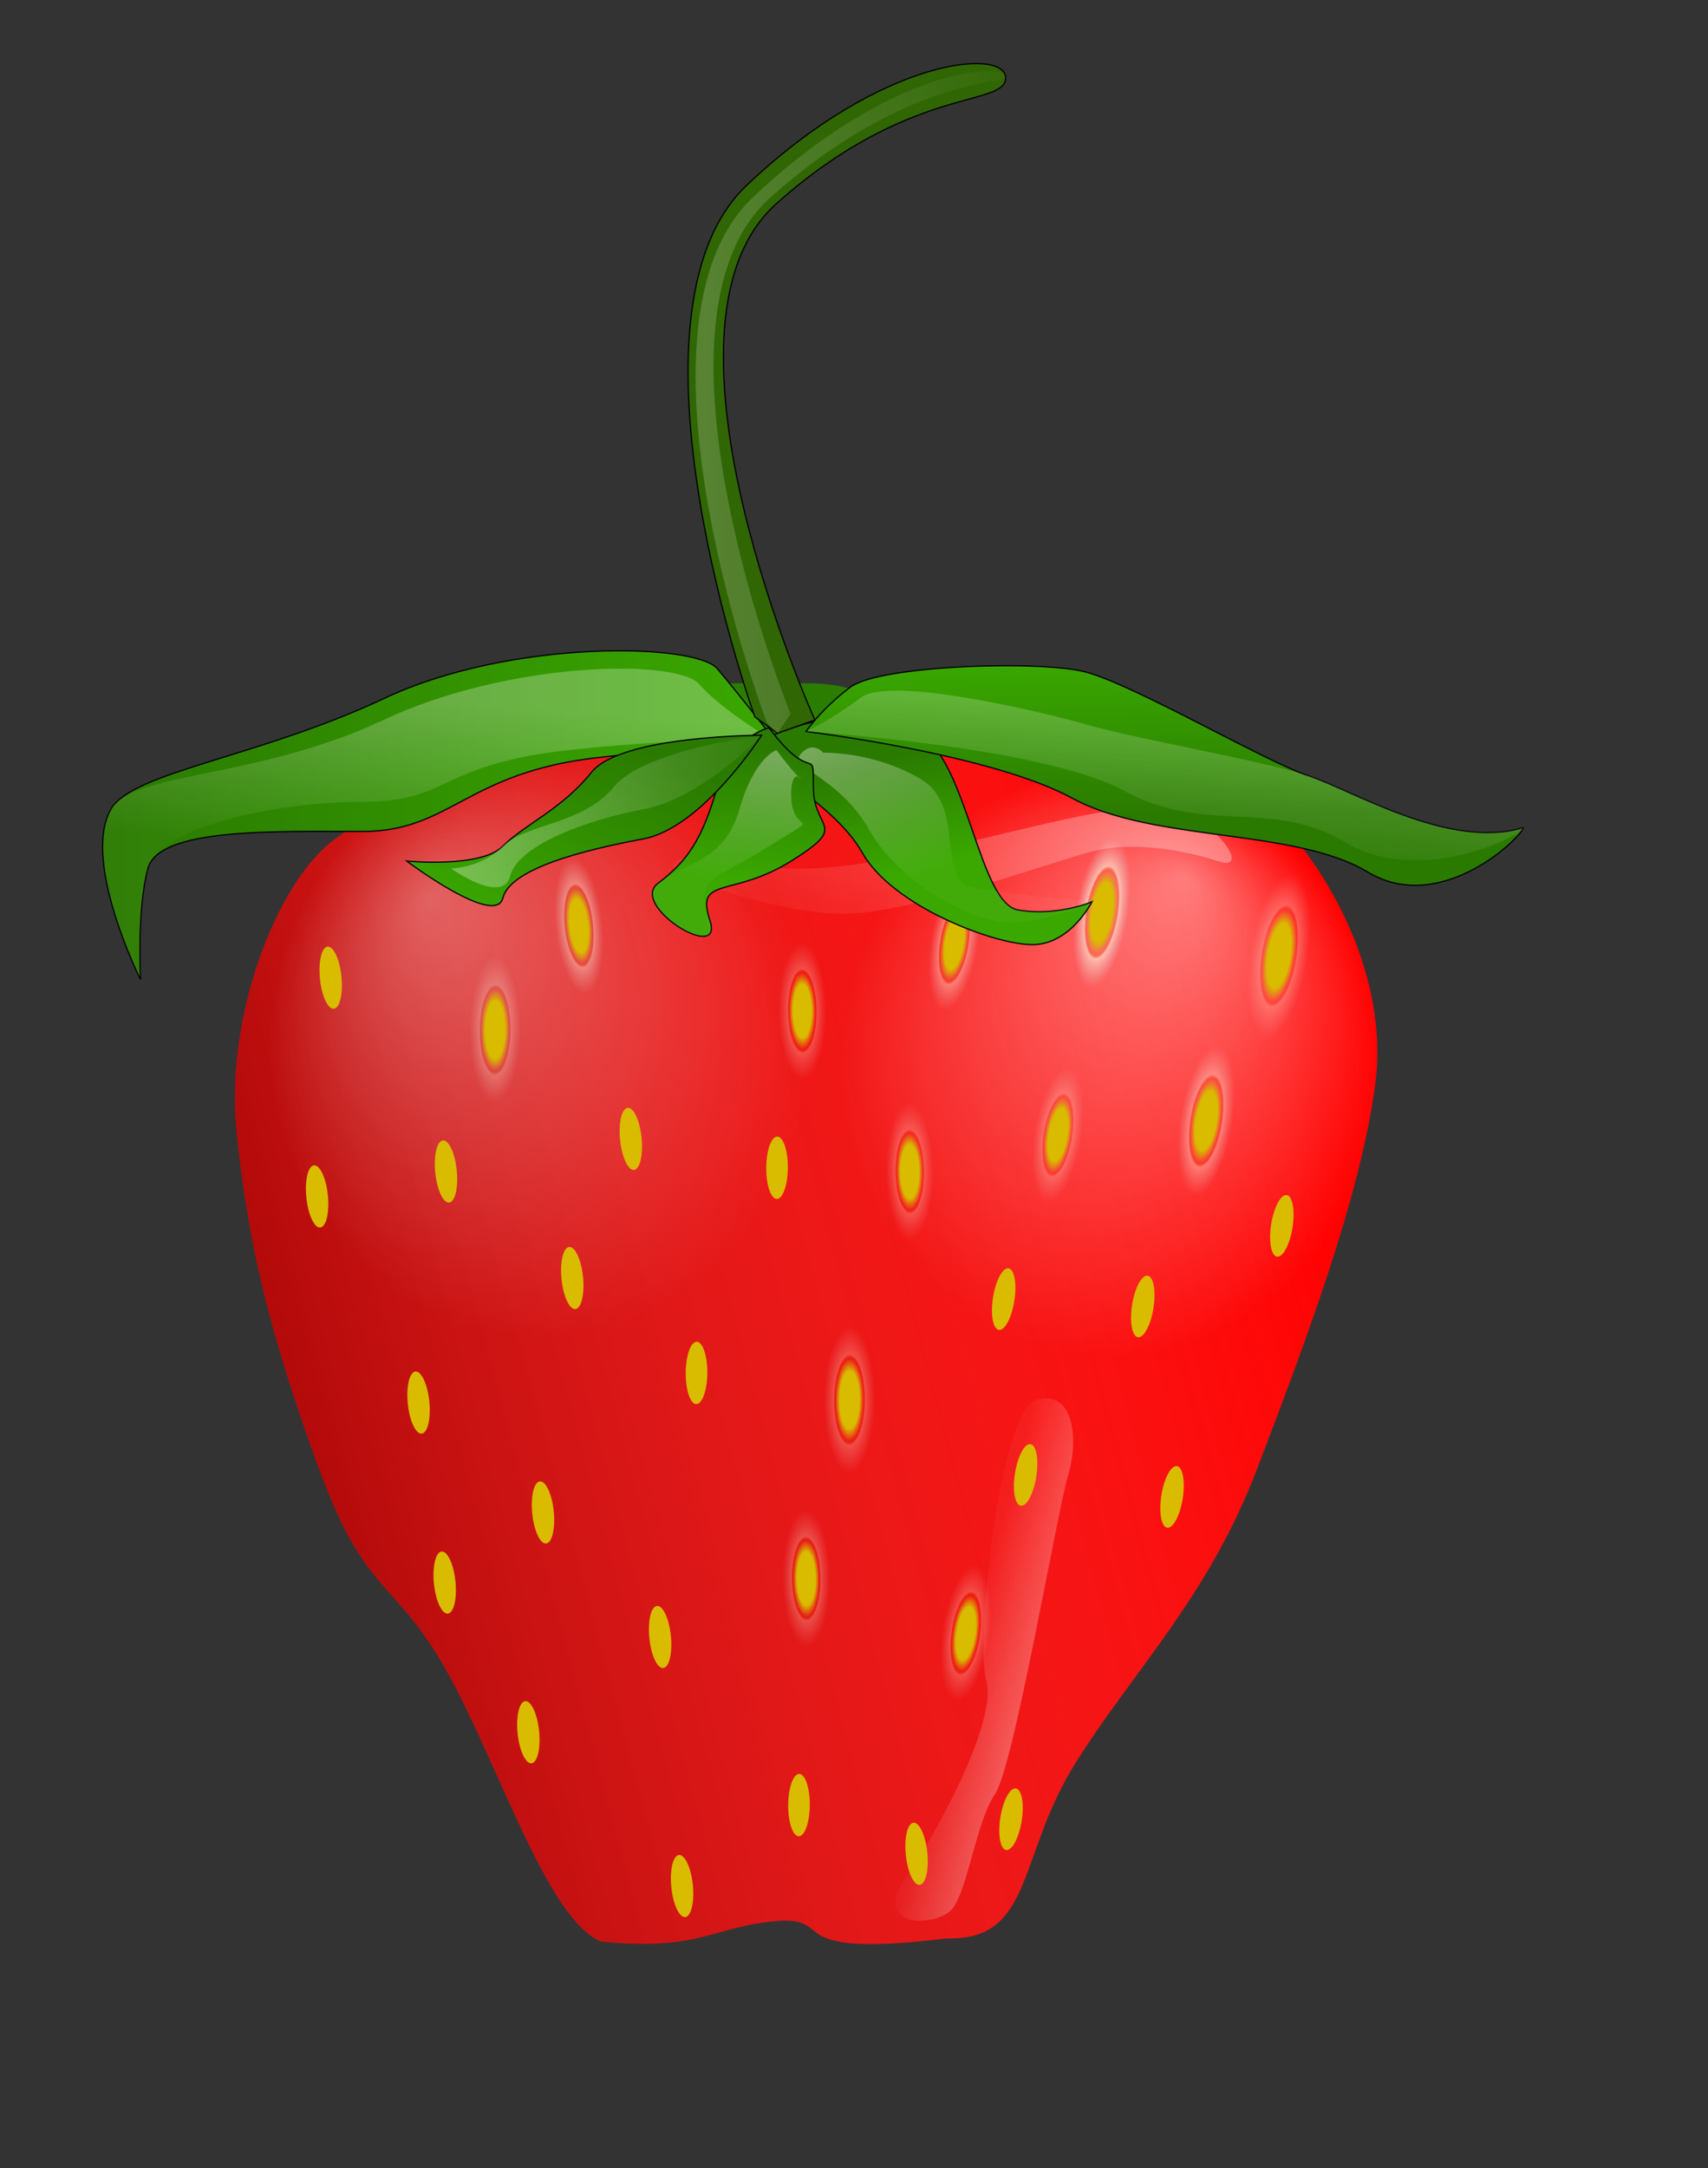 <?xml version="1.0" encoding="UTF-8" standalone="no"?>
<!-- Created with Inkscape (http://www.inkscape.org/) --><svg height="444pt" id="svg2937" inkscape:version="0.41" sodipodi:docbase="/home/jpd/Graphics/projects/svg/submissions" sodipodi:docname="strawberry.svg" sodipodi:version="0.32" width="350pt" xmlns="http://www.w3.org/2000/svg" xmlns:cc="http://web.resource.org/cc/" xmlns:dc="http://purl.org/dc/elements/1.1/" xmlns:inkscape="http://www.inkscape.org/namespaces/inkscape" xmlns:rdf="http://www.w3.org/1999/02/22-rdf-syntax-ns#" xmlns:sodipodi="http://inkscape.sourceforge.net/DTD/sodipodi-0.dtd" xmlns:svg="http://www.w3.org/2000/svg" xmlns:xlink="http://www.w3.org/1999/xlink">
  <rect width="100%" height="100%" fill="#333333" stroke="none"/>
  <defs id="defs3">
    <linearGradient id="linearGradient2922">
      <stop id="stop2924" offset="0" style="stop-color:#2a7a00;stop-opacity:1;"/>
      <stop id="stop2926" offset="1" style="stop-color:#3aa800;stop-opacity:1;"/>
    </linearGradient>
    <linearGradient id="linearGradient2900">
      <stop id="stop2902" offset="0" style="stop-color:#2a7a00;stop-opacity:1;"/>
      <stop id="stop2904" offset="1" style="stop-color:#3aa800;stop-opacity:1;"/>
    </linearGradient>
    <linearGradient id="linearGradient2792">
      <stop id="stop2794" offset="0" style="stop-color:#d9bb00;stop-opacity:1;"/>
      <stop id="stop2796" offset="0.391" style="stop-color:#d9bb00;stop-opacity:1;"/>
      <stop id="stop2798" offset="0.562" style="stop-color:#d9bb00;stop-opacity:0;"/>
      <stop id="stop2800" offset="0.617" style="stop-color:#fffce5;stop-opacity:0.235;"/>
      <stop id="stop2802" offset="1" style="stop-color:#d9d9d9;stop-opacity:0;"/>
    </linearGradient>
    <linearGradient id="linearGradient2772">
      <stop id="stop2774" offset="0" style="stop-color:#d9bb00;stop-opacity:1;"/>
      <stop id="stop2776" offset="0.391" style="stop-color:#d9bb00;stop-opacity:1;"/>
      <stop id="stop2778" offset="0.562" style="stop-color:#d9bb00;stop-opacity:0;"/>
      <stop id="stop2780" offset="0.617" style="stop-color:#fffce5;stop-opacity:0.357;"/>
      <stop id="stop2782" offset="1" style="stop-color:#d9d9d9;stop-opacity:0;"/>
    </linearGradient>
    <linearGradient id="linearGradient2588">
      <stop id="stop2590" offset="0" style="stop-color:#ffffff;stop-opacity:0.367;"/>
      <stop id="stop2592" offset="1" style="stop-color:#ffffff;stop-opacity:0.041;"/>
    </linearGradient>
    <linearGradient id="linearGradient2241">
      <stop id="stop2243" offset="0" style="stop-color:#d9bb00;stop-opacity:1;"/>
      <stop id="stop2247" offset="0.391" style="stop-color:#d9bb00;stop-opacity:1;"/>
      <stop id="stop2249" offset="0.562" style="stop-color:#d9bb00;stop-opacity:0;"/>
      <stop id="stop2251" offset="0.617" style="stop-color:#fffce5;stop-opacity:0.582;"/>
      <stop id="stop2245" offset="1" style="stop-color:#d9d9d9;stop-opacity:0;"/>
    </linearGradient>
    <linearGradient id="linearGradient17768">
      <stop id="stop17770" offset="0" style="stop-color:#000000;stop-opacity:0.378;"/>
      <stop id="stop17772" offset="1" style="stop-color:#ffffff;stop-opacity:0;"/>
    </linearGradient>
    <linearGradient id="linearGradient17790">
      <stop id="stop17792" offset="0" style="stop-color:#ffffff;stop-opacity:0.327;"/>
      <stop id="stop17794" offset="1" style="stop-color:#ffffff;stop-opacity:0;"/>
    </linearGradient>
    <linearGradient id="linearGradient17776">
      <stop id="stop17778" offset="0" style="stop-color:#ffffff;stop-opacity:0.478;"/>
      <stop id="stop17780" offset="1" style="stop-color:#ffffff;stop-opacity:0;"/>
    </linearGradient>
    <radialGradient cx="779.724" cy="665.448" fx="800.643" fy="616.689" gradientTransform="matrix(0.963,0,0,1.039,-439.212,-548.482)" gradientUnits="userSpaceOnUse" id="radialGradient2496" inkscape:collect="always" r="77.01" xlink:href="#linearGradient17776"/>
    <radialGradient cx="617.601" cy="660.572" fx="586.222" fy="621.565" gradientTransform="matrix(0.963,0,0,1.039,-439.212,-548.482)" gradientUnits="userSpaceOnUse" id="radialGradient2499" inkscape:collect="always" r="77.01" xlink:href="#linearGradient17790"/>
    <linearGradient gradientTransform="matrix(0.963,0,0,1.039,-137.381,-254.558)" gradientUnits="userSpaceOnUse" id="linearGradient2820" inkscape:collect="always" x1="215.158" x2="542.019" xlink:href="#linearGradient17768" y1="545.839" y2="451.978"/>
    <linearGradient gradientTransform="matrix(1.431,0,0,0.699,-137.381,-314.558)" gradientUnits="userSpaceOnUse" id="linearGradient2898" inkscape:collect="always" x1="121.133" x2="249.991" xlink:href="#linearGradient2900" y1="471.795" y2="471.795"/>
    <linearGradient gradientTransform="matrix(1.441,0,0,0.694,-137.381,-314.558)" gradientUnits="userSpaceOnUse" id="linearGradient2912" inkscape:collect="always" x1="237.091" x2="189.239" xlink:href="#linearGradient2900" y1="462.084" y2="514.64"/>
    <linearGradient gradientTransform="matrix(0.91,0,0,1.099,-137.381,-314.558)" gradientUnits="userSpaceOnUse" id="linearGradient2920" inkscape:collect="always" x1="368.06" x2="365.269" xlink:href="#linearGradient2922" y1="281.76" y2="314.659"/>
    <linearGradient gradientTransform="matrix(1.805,0,0,0.554,-137.381,-314.558)" gradientUnits="userSpaceOnUse" id="linearGradient2942" inkscape:collect="always" x1="275.995" x2="272.748" xlink:href="#linearGradient2922" y1="594.472" y2="518.469"/>
    <linearGradient gradientTransform="matrix(0.4,-0.153,0.833,2.184,-387.548,-42.758)" gradientUnits="userSpaceOnUse" id="linearGradient3074" inkscape:collect="always" x1="883.483" x2="938.917" xlink:href="#linearGradient2588" y1="219.848" y2="228.535"/>
    <linearGradient gradientTransform="matrix(2.283,0,0,0.438,-5.714,2.857)" gradientUnits="userSpaceOnUse" id="linearGradient3139" inkscape:collect="always" x1="221.561" x2="152.966" xlink:href="#linearGradient2588" y1="763.696" y2="787.086"/>
    <radialGradient cx="626.715" cy="413.834" fx="626.715" fy="413.834" gradientTransform="scale(0.589,1.698)" gradientUnits="userSpaceOnUse" id="radialGradient3141" inkscape:collect="always" r="22.079" xlink:href="#linearGradient2241"/>
    <radialGradient cx="626.715" cy="413.834" fx="626.715" fy="413.834" gradientTransform="scale(0.589,1.698)" gradientUnits="userSpaceOnUse" id="radialGradient3143" inkscape:collect="always" r="22.079" xlink:href="#linearGradient2772"/>
    <radialGradient cx="626.715" cy="413.834" fx="626.715" fy="413.834" gradientTransform="scale(0.589,1.698)" gradientUnits="userSpaceOnUse" id="radialGradient3145" inkscape:collect="always" r="22.079" xlink:href="#linearGradient2792"/>
    <radialGradient cx="626.715" cy="413.834" fx="626.715" fy="413.834" gradientTransform="scale(0.589,1.698)" gradientUnits="userSpaceOnUse" id="radialGradient3147" inkscape:collect="always" r="22.079" xlink:href="#linearGradient2772"/>
    <radialGradient cx="626.715" cy="413.834" fx="626.715" fy="413.834" gradientTransform="scale(0.589,1.698)" gradientUnits="userSpaceOnUse" id="radialGradient3149" inkscape:collect="always" r="22.079" xlink:href="#linearGradient2772"/>
    <radialGradient cx="626.715" cy="413.834" fx="626.715" fy="413.834" gradientTransform="scale(0.589,1.698)" gradientUnits="userSpaceOnUse" id="radialGradient3151" inkscape:collect="always" r="22.079" xlink:href="#linearGradient2792"/>
    <radialGradient cx="626.715" cy="413.834" fx="626.715" fy="413.834" gradientTransform="scale(0.589,1.698)" gradientUnits="userSpaceOnUse" id="radialGradient3153" inkscape:collect="always" r="22.079" xlink:href="#linearGradient2792"/>
    <radialGradient cx="626.715" cy="413.834" fx="626.715" fy="413.834" gradientTransform="scale(0.589,1.698)" gradientUnits="userSpaceOnUse" id="radialGradient3155" inkscape:collect="always" r="22.079" xlink:href="#linearGradient2792"/>
    <radialGradient cx="626.715" cy="413.834" fx="626.715" fy="413.834" gradientTransform="scale(0.589,1.698)" gradientUnits="userSpaceOnUse" id="radialGradient3157" inkscape:collect="always" r="22.079" xlink:href="#linearGradient2792"/>
    <radialGradient cx="626.715" cy="413.834" fx="626.715" fy="413.834" gradientTransform="scale(0.589,1.698)" gradientUnits="userSpaceOnUse" id="radialGradient3159" inkscape:collect="always" r="22.079" xlink:href="#linearGradient2792"/>
    <radialGradient cx="626.715" cy="413.834" fx="626.715" fy="413.834" gradientTransform="scale(0.589,1.698)" gradientUnits="userSpaceOnUse" id="radialGradient3161" inkscape:collect="always" r="22.079" xlink:href="#linearGradient2792"/>
    <radialGradient cx="626.715" cy="413.834" fx="626.715" fy="413.834" gradientTransform="scale(0.589,1.698)" gradientUnits="userSpaceOnUse" id="radialGradient3163" inkscape:collect="always" r="22.079" xlink:href="#linearGradient2792"/>
    <linearGradient gradientTransform="scale(1.219,0.82)" gradientUnits="userSpaceOnUse" id="linearGradient3165" inkscape:collect="always" x1="322.894" x2="335.134" xlink:href="#linearGradient2922" y1="381.408" y2="416.715"/>
    <linearGradient gradientTransform="matrix(1.805,0,0,0.554,-137.381,-314.558)" gradientUnits="userSpaceOnUse" id="linearGradient3169" inkscape:collect="always" x1="251.645" x2="223.29" xlink:href="#linearGradient2588" y1="521.09" y2="600.664"/>
    <linearGradient gradientTransform="matrix(1.431,0,0,0.699,-137.381,-314.558)" gradientUnits="userSpaceOnUse" id="linearGradient3181" inkscape:collect="always" x1="175.482" x2="165.882" xlink:href="#linearGradient2588" y1="425.234" y2="485.028"/>
    <linearGradient gradientTransform="matrix(0.91,0,0,1.099,-137.381,-314.558)" gradientUnits="userSpaceOnUse" id="linearGradient3185" inkscape:collect="always" x1="368.06" x2="365.269" xlink:href="#linearGradient2588" y1="281.76" y2="314.659"/>
    <linearGradient gradientTransform="matrix(1.444,0,0,0.693,-137.381,-314.558)" gradientUnits="userSpaceOnUse" id="linearGradient3195" inkscape:collect="always" x1="177.704" x2="244.868" xlink:href="#linearGradient2588" y1="478.115" y2="478.115"/>
    <linearGradient gradientTransform="matrix(1.219,0,0,0.82,-137.381,-314.558)" gradientUnits="userSpaceOnUse" id="linearGradient3199" inkscape:collect="always" x1="310.706" x2="335.134" xlink:href="#linearGradient2588" y1="373.04" y2="416.715"/>
    <linearGradient gradientTransform="matrix(1.219,0,0,0.82,-137.381,-314.558)" gradientUnits="userSpaceOnUse" id="linearGradient3202" inkscape:collect="always" x1="322.894" x2="335.134" xlink:href="#linearGradient2922" y1="381.408" y2="416.715"/>
    <linearGradient gradientTransform="matrix(2.283,0,0,0.438,-143.095,-251.701)" gradientUnits="userSpaceOnUse" id="linearGradient3238" inkscape:collect="always" x1="221.561" x2="152.966" xlink:href="#linearGradient2588" y1="763.696" y2="787.086"/>
    <linearGradient gradientTransform="matrix(1.219,0,0,0.82,-137.381,-314.558)" gradientUnits="userSpaceOnUse" id="linearGradient3289" inkscape:collect="always" x1="322.894" x2="335.134" xlink:href="#linearGradient2922" y1="381.408" y2="416.715"/>
    <linearGradient gradientTransform="matrix(1.219,0,0,0.82,-137.381,-314.558)" gradientUnits="userSpaceOnUse" id="linearGradient3291" inkscape:collect="always" x1="310.706" x2="335.134" xlink:href="#linearGradient2588" y1="373.04" y2="416.715"/>
    <linearGradient gradientTransform="matrix(1.805,0,0,0.554,-137.381,-314.558)" gradientUnits="userSpaceOnUse" id="linearGradient3293" inkscape:collect="always" x1="275.995" x2="272.748" xlink:href="#linearGradient2922" y1="594.472" y2="518.469"/>
    <linearGradient gradientTransform="matrix(1.431,0,0,0.699,-137.381,-314.558)" gradientUnits="userSpaceOnUse" id="linearGradient3295" inkscape:collect="always" x1="121.133" x2="249.991" xlink:href="#linearGradient2900" y1="471.795" y2="471.795"/>
    <linearGradient gradientTransform="matrix(1.431,0,0,0.699,-137.381,-314.558)" gradientUnits="userSpaceOnUse" id="linearGradient3297" inkscape:collect="always" x1="175.482" x2="165.882" xlink:href="#linearGradient2588" y1="425.234" y2="485.028"/>
    <linearGradient gradientTransform="matrix(0.91,0,0,1.099,-137.381,-314.558)" gradientUnits="userSpaceOnUse" id="linearGradient3299" inkscape:collect="always" x1="368.06" x2="365.269" xlink:href="#linearGradient2922" y1="281.76" y2="314.659"/>
    <linearGradient gradientTransform="matrix(1.441,0,0,0.694,-137.381,-314.558)" gradientUnits="userSpaceOnUse" id="linearGradient3301" inkscape:collect="always" x1="237.091" x2="189.239" xlink:href="#linearGradient2900" y1="462.084" y2="514.64"/>
    <linearGradient gradientTransform="matrix(1.805,0,0,0.554,-137.381,-314.558)" gradientUnits="userSpaceOnUse" id="linearGradient3303" inkscape:collect="always" x1="251.645" x2="223.29" xlink:href="#linearGradient2588" y1="521.09" y2="600.664"/>
    <linearGradient gradientTransform="matrix(0.91,0,0,1.099,-137.381,-314.558)" gradientUnits="userSpaceOnUse" id="linearGradient3305" inkscape:collect="always" x1="368.06" x2="365.269" xlink:href="#linearGradient2588" y1="281.76" y2="314.659"/>
    <linearGradient gradientTransform="matrix(1.444,0,0,0.693,-137.381,-314.558)" gradientUnits="userSpaceOnUse" id="linearGradient3307" inkscape:collect="always" x1="177.704" x2="244.868" xlink:href="#linearGradient2588" y1="478.115" y2="478.115"/>
    <linearGradient gradientTransform="matrix(2.283,0,0,0.438,-143.095,-251.701)" gradientUnits="userSpaceOnUse" id="linearGradient3309" inkscape:collect="always" x1="221.561" x2="152.966" xlink:href="#linearGradient2588" y1="763.696" y2="787.086"/>
    <radialGradient cx="626.715" cy="413.834" fx="626.715" fy="413.834" gradientTransform="scale(0.589,1.698)" gradientUnits="userSpaceOnUse" id="radialGradient3311" inkscape:collect="always" r="22.079" xlink:href="#linearGradient2241"/>
    <radialGradient cx="626.715" cy="413.834" fx="626.715" fy="413.834" gradientTransform="scale(0.589,1.698)" gradientUnits="userSpaceOnUse" id="radialGradient3313" inkscape:collect="always" r="22.079" xlink:href="#linearGradient2772"/>
    <radialGradient cx="626.715" cy="413.834" fx="626.715" fy="413.834" gradientTransform="scale(0.589,1.698)" gradientUnits="userSpaceOnUse" id="radialGradient3315" inkscape:collect="always" r="22.079" xlink:href="#linearGradient2792"/>
    <radialGradient cx="626.715" cy="413.834" fx="626.715" fy="413.834" gradientTransform="scale(0.589,1.698)" gradientUnits="userSpaceOnUse" id="radialGradient3317" inkscape:collect="always" r="22.079" xlink:href="#linearGradient2772"/>
    <radialGradient cx="626.715" cy="413.834" fx="626.715" fy="413.834" gradientTransform="scale(0.589,1.698)" gradientUnits="userSpaceOnUse" id="radialGradient3319" inkscape:collect="always" r="22.079" xlink:href="#linearGradient2772"/>
    <radialGradient cx="626.715" cy="413.834" fx="626.715" fy="413.834" gradientTransform="scale(0.589,1.698)" gradientUnits="userSpaceOnUse" id="radialGradient3321" inkscape:collect="always" r="22.079" xlink:href="#linearGradient2792"/>
    <radialGradient cx="626.715" cy="413.834" fx="626.715" fy="413.834" gradientTransform="scale(0.589,1.698)" gradientUnits="userSpaceOnUse" id="radialGradient3323" inkscape:collect="always" r="22.079" xlink:href="#linearGradient2792"/>
    <radialGradient cx="626.715" cy="413.834" fx="626.715" fy="413.834" gradientTransform="scale(0.589,1.698)" gradientUnits="userSpaceOnUse" id="radialGradient3325" inkscape:collect="always" r="22.079" xlink:href="#linearGradient2792"/>
    <radialGradient cx="626.715" cy="413.834" fx="626.715" fy="413.834" gradientTransform="scale(0.589,1.698)" gradientUnits="userSpaceOnUse" id="radialGradient3327" inkscape:collect="always" r="22.079" xlink:href="#linearGradient2792"/>
    <radialGradient cx="626.715" cy="413.834" fx="626.715" fy="413.834" gradientTransform="scale(0.589,1.698)" gradientUnits="userSpaceOnUse" id="radialGradient3329" inkscape:collect="always" r="22.079" xlink:href="#linearGradient2792"/>
    <radialGradient cx="626.715" cy="413.834" fx="626.715" fy="413.834" gradientTransform="scale(0.589,1.698)" gradientUnits="userSpaceOnUse" id="radialGradient3331" inkscape:collect="always" r="22.079" xlink:href="#linearGradient2792"/>
    <radialGradient cx="626.715" cy="413.834" fx="626.715" fy="413.834" gradientTransform="scale(0.589,1.698)" gradientUnits="userSpaceOnUse" id="radialGradient3333" inkscape:collect="always" r="22.079" xlink:href="#linearGradient2792"/>
    <linearGradient gradientTransform="matrix(2.283,0,0,0.438,-143.095,-251.701)" gradientUnits="userSpaceOnUse" id="linearGradient3369" inkscape:collect="always" x1="221.561" x2="152.966" xlink:href="#linearGradient2588" y1="763.696" y2="787.086"/>
    <radialGradient cx="626.715" cy="413.834" fx="626.715" fy="413.834" gradientTransform="scale(0.589,1.698)" gradientUnits="userSpaceOnUse" id="radialGradient3371" inkscape:collect="always" r="22.079" xlink:href="#linearGradient2792"/>
    <radialGradient cx="626.715" cy="413.834" fx="626.715" fy="413.834" gradientTransform="scale(0.589,1.698)" gradientUnits="userSpaceOnUse" id="radialGradient3373" inkscape:collect="always" r="22.079" xlink:href="#linearGradient2792"/>
    <radialGradient cx="626.715" cy="413.834" fx="626.715" fy="413.834" gradientTransform="scale(0.589,1.698)" gradientUnits="userSpaceOnUse" id="radialGradient3375" inkscape:collect="always" r="22.079" xlink:href="#linearGradient2792"/>
    <radialGradient cx="626.715" cy="413.834" fx="626.715" fy="413.834" gradientTransform="scale(0.589,1.698)" gradientUnits="userSpaceOnUse" id="radialGradient3377" inkscape:collect="always" r="22.079" xlink:href="#linearGradient2792"/>
    <radialGradient cx="626.715" cy="413.834" fx="626.715" fy="413.834" gradientTransform="scale(0.589,1.698)" gradientUnits="userSpaceOnUse" id="radialGradient3379" inkscape:collect="always" r="22.079" xlink:href="#linearGradient2792"/>
    <radialGradient cx="626.715" cy="413.834" fx="626.715" fy="413.834" gradientTransform="scale(0.589,1.698)" gradientUnits="userSpaceOnUse" id="radialGradient3381" inkscape:collect="always" r="22.079" xlink:href="#linearGradient2792"/>
    <radialGradient cx="626.715" cy="413.834" fx="626.715" fy="413.834" gradientTransform="scale(0.589,1.698)" gradientUnits="userSpaceOnUse" id="radialGradient3383" inkscape:collect="always" r="22.079" xlink:href="#linearGradient2792"/>
    <radialGradient cx="626.715" cy="413.834" fx="626.715" fy="413.834" gradientTransform="scale(0.589,1.698)" gradientUnits="userSpaceOnUse" id="radialGradient3385" inkscape:collect="always" r="22.079" xlink:href="#linearGradient2772"/>
    <radialGradient cx="626.715" cy="413.834" fx="626.715" fy="413.834" gradientTransform="scale(0.589,1.698)" gradientUnits="userSpaceOnUse" id="radialGradient3387" inkscape:collect="always" r="22.079" xlink:href="#linearGradient2772"/>
    <radialGradient cx="626.715" cy="413.834" fx="626.715" fy="413.834" gradientTransform="scale(0.589,1.698)" gradientUnits="userSpaceOnUse" id="radialGradient3389" inkscape:collect="always" r="22.079" xlink:href="#linearGradient2792"/>
    <radialGradient cx="626.715" cy="413.834" fx="626.715" fy="413.834" gradientTransform="scale(0.589,1.698)" gradientUnits="userSpaceOnUse" id="radialGradient3391" inkscape:collect="always" r="22.079" xlink:href="#linearGradient2772"/>
    <radialGradient cx="626.715" cy="413.834" fx="626.715" fy="413.834" gradientTransform="scale(0.589,1.698)" gradientUnits="userSpaceOnUse" id="radialGradient3393" inkscape:collect="always" r="22.079" xlink:href="#linearGradient2241"/>
    <radialGradient cx="626.715" cy="413.834" fx="626.715" fy="413.834" gradientTransform="scale(0.589,1.698)" gradientUnits="userSpaceOnUse" id="radialGradient3430" inkscape:collect="always" r="22.079" xlink:href="#linearGradient2241"/>
    <radialGradient cx="626.715" cy="413.834" fx="626.715" fy="413.834" gradientTransform="scale(0.589,1.698)" gradientUnits="userSpaceOnUse" id="radialGradient3432" inkscape:collect="always" r="22.079" xlink:href="#linearGradient2772"/>
    <radialGradient cx="626.715" cy="413.834" fx="626.715" fy="413.834" gradientTransform="scale(0.589,1.698)" gradientUnits="userSpaceOnUse" id="radialGradient3434" inkscape:collect="always" r="22.079" xlink:href="#linearGradient2792"/>
    <radialGradient cx="626.715" cy="413.834" fx="626.715" fy="413.834" gradientTransform="scale(0.589,1.698)" gradientUnits="userSpaceOnUse" id="radialGradient3436" inkscape:collect="always" r="22.079" xlink:href="#linearGradient2772"/>
    <radialGradient cx="626.715" cy="413.834" fx="626.715" fy="413.834" gradientTransform="scale(0.589,1.698)" gradientUnits="userSpaceOnUse" id="radialGradient3438" inkscape:collect="always" r="22.079" xlink:href="#linearGradient2772"/>
    <radialGradient cx="626.715" cy="413.834" fx="626.715" fy="413.834" gradientTransform="scale(0.589,1.698)" gradientUnits="userSpaceOnUse" id="radialGradient3440" inkscape:collect="always" r="22.079" xlink:href="#linearGradient2792"/>
    <radialGradient cx="626.715" cy="413.834" fx="626.715" fy="413.834" gradientTransform="scale(0.589,1.698)" gradientUnits="userSpaceOnUse" id="radialGradient3442" inkscape:collect="always" r="22.079" xlink:href="#linearGradient2792"/>
    <radialGradient cx="626.715" cy="413.834" fx="626.715" fy="413.834" gradientTransform="scale(0.589,1.698)" gradientUnits="userSpaceOnUse" id="radialGradient3444" inkscape:collect="always" r="22.079" xlink:href="#linearGradient2792"/>
    <radialGradient cx="626.715" cy="413.834" fx="626.715" fy="413.834" gradientTransform="scale(0.589,1.698)" gradientUnits="userSpaceOnUse" id="radialGradient3446" inkscape:collect="always" r="22.079" xlink:href="#linearGradient2792"/>
    <radialGradient cx="626.715" cy="413.834" fx="626.715" fy="413.834" gradientTransform="scale(0.589,1.698)" gradientUnits="userSpaceOnUse" id="radialGradient3448" inkscape:collect="always" r="22.079" xlink:href="#linearGradient2792"/>
    <radialGradient cx="626.715" cy="413.834" fx="626.715" fy="413.834" gradientTransform="scale(0.589,1.698)" gradientUnits="userSpaceOnUse" id="radialGradient3450" inkscape:collect="always" r="22.079" xlink:href="#linearGradient2792"/>
    <radialGradient cx="626.715" cy="413.834" fx="626.715" fy="413.834" gradientTransform="scale(0.589,1.698)" gradientUnits="userSpaceOnUse" id="radialGradient3452" inkscape:collect="always" r="22.079" xlink:href="#linearGradient2792"/>
    <radialGradient cx="626.715" cy="413.834" fx="626.715" fy="413.834" gradientTransform="scale(0.589,1.698)" gradientUnits="userSpaceOnUse" id="radialGradient2515" inkscape:collect="always" r="22.079" xlink:href="#linearGradient2241"/>
    <radialGradient cx="626.715" cy="413.834" fx="626.715" fy="413.834" gradientTransform="scale(0.589,1.698)" gradientUnits="userSpaceOnUse" id="radialGradient2517" inkscape:collect="always" r="22.079" xlink:href="#linearGradient2772"/>
    <radialGradient cx="626.715" cy="413.834" fx="626.715" fy="413.834" gradientTransform="scale(0.589,1.698)" gradientUnits="userSpaceOnUse" id="radialGradient2519" inkscape:collect="always" r="22.079" xlink:href="#linearGradient2792"/>
    <radialGradient cx="626.715" cy="413.834" fx="626.715" fy="413.834" gradientTransform="scale(0.589,1.698)" gradientUnits="userSpaceOnUse" id="radialGradient2521" inkscape:collect="always" r="22.079" xlink:href="#linearGradient2772"/>
    <radialGradient cx="626.715" cy="413.834" fx="626.715" fy="413.834" gradientTransform="scale(0.589,1.698)" gradientUnits="userSpaceOnUse" id="radialGradient2523" inkscape:collect="always" r="22.079" xlink:href="#linearGradient2772"/>
    <radialGradient cx="626.715" cy="413.834" fx="626.715" fy="413.834" gradientTransform="scale(0.589,1.698)" gradientUnits="userSpaceOnUse" id="radialGradient2525" inkscape:collect="always" r="22.079" xlink:href="#linearGradient2792"/>
    <radialGradient cx="626.715" cy="413.834" fx="626.715" fy="413.834" gradientTransform="scale(0.589,1.698)" gradientUnits="userSpaceOnUse" id="radialGradient2527" inkscape:collect="always" r="22.079" xlink:href="#linearGradient2792"/>
    <radialGradient cx="626.715" cy="413.834" fx="626.715" fy="413.834" gradientTransform="scale(0.589,1.698)" gradientUnits="userSpaceOnUse" id="radialGradient2529" inkscape:collect="always" r="22.079" xlink:href="#linearGradient2792"/>
    <radialGradient cx="626.715" cy="413.834" fx="626.715" fy="413.834" gradientTransform="scale(0.589,1.698)" gradientUnits="userSpaceOnUse" id="radialGradient2531" inkscape:collect="always" r="22.079" xlink:href="#linearGradient2792"/>
    <radialGradient cx="626.715" cy="413.834" fx="626.715" fy="413.834" gradientTransform="scale(0.589,1.698)" gradientUnits="userSpaceOnUse" id="radialGradient2533" inkscape:collect="always" r="22.079" xlink:href="#linearGradient2792"/>
    <radialGradient cx="626.715" cy="413.834" fx="626.715" fy="413.834" gradientTransform="scale(0.589,1.698)" gradientUnits="userSpaceOnUse" id="radialGradient2535" inkscape:collect="always" r="22.079" xlink:href="#linearGradient2792"/>
    <radialGradient cx="626.715" cy="413.834" fx="626.715" fy="413.834" gradientTransform="scale(0.589,1.698)" gradientUnits="userSpaceOnUse" id="radialGradient2537" inkscape:collect="always" r="22.079" xlink:href="#linearGradient2792"/>
    <linearGradient gradientTransform="matrix(1.219,0,0,0.82,-137.381,-314.558)" gradientUnits="userSpaceOnUse" id="linearGradient2539" inkscape:collect="always" x1="322.894" x2="335.134" xlink:href="#linearGradient2922" y1="381.408" y2="416.715"/>
    <linearGradient gradientTransform="matrix(1.219,0,0,0.82,-137.381,-314.558)" gradientUnits="userSpaceOnUse" id="linearGradient2541" inkscape:collect="always" x1="310.706" x2="335.134" xlink:href="#linearGradient2588" y1="373.04" y2="416.715"/>
    <linearGradient gradientTransform="matrix(1.805,0,0,0.554,-137.381,-314.558)" gradientUnits="userSpaceOnUse" id="linearGradient2543" inkscape:collect="always" x1="275.995" x2="272.748" xlink:href="#linearGradient2922" y1="594.472" y2="518.469"/>
    <linearGradient gradientTransform="matrix(1.431,0,0,0.699,-137.381,-314.558)" gradientUnits="userSpaceOnUse" id="linearGradient2545" inkscape:collect="always" x1="121.133" x2="249.991" xlink:href="#linearGradient2900" y1="471.795" y2="471.795"/>
    <linearGradient gradientTransform="matrix(1.431,0,0,0.699,-137.381,-314.558)" gradientUnits="userSpaceOnUse" id="linearGradient2547" inkscape:collect="always" x1="175.482" x2="165.882" xlink:href="#linearGradient2588" y1="425.234" y2="485.028"/>
    <linearGradient gradientTransform="matrix(0.91,0,0,1.099,-137.381,-314.558)" gradientUnits="userSpaceOnUse" id="linearGradient2549" inkscape:collect="always" x1="368.06" x2="365.269" xlink:href="#linearGradient2922" y1="281.76" y2="314.659"/>
    <linearGradient gradientTransform="matrix(1.441,0,0,0.694,-137.381,-314.558)" gradientUnits="userSpaceOnUse" id="linearGradient2551" inkscape:collect="always" x1="237.091" x2="189.239" xlink:href="#linearGradient2900" y1="462.084" y2="514.64"/>
    <linearGradient gradientTransform="matrix(1.805,0,0,0.554,-137.381,-314.558)" gradientUnits="userSpaceOnUse" id="linearGradient2553" inkscape:collect="always" x1="251.645" x2="223.29" xlink:href="#linearGradient2588" y1="521.09" y2="600.664"/>
    <linearGradient gradientTransform="matrix(0.91,0,0,1.099,-137.381,-314.558)" gradientUnits="userSpaceOnUse" id="linearGradient2555" inkscape:collect="always" x1="368.06" x2="365.269" xlink:href="#linearGradient2588" y1="281.76" y2="314.659"/>
    <linearGradient gradientTransform="matrix(1.444,0,0,0.693,-137.381,-314.558)" gradientUnits="userSpaceOnUse" id="linearGradient2557" inkscape:collect="always" x1="177.704" x2="244.868" xlink:href="#linearGradient2588" y1="478.115" y2="478.115"/>
    <linearGradient gradientTransform="matrix(2.283,0,0,0.438,-151.176,-104.28)" gradientUnits="userSpaceOnUse" id="linearGradient2607" inkscape:collect="always" x1="221.561" x2="152.966" xlink:href="#linearGradient2588" y1="763.696" y2="787.086"/>
    <linearGradient gradientTransform="matrix(0.4,-0.153,0.833,2.184,-395.629,104.663)" gradientUnits="userSpaceOnUse" id="linearGradient2610" inkscape:collect="always" x1="883.483" x2="938.917" xlink:href="#linearGradient2588" y1="219.848" y2="228.535"/>
    <radialGradient cx="779.724" cy="665.448" fx="800.643" fy="616.689" gradientTransform="matrix(0.963,0,0,1.039,-447.293,-401.06)" gradientUnits="userSpaceOnUse" id="radialGradient2613" inkscape:collect="always" r="77.01" xlink:href="#linearGradient17776"/>
    <radialGradient cx="617.601" cy="660.572" fx="586.222" fy="621.565" gradientTransform="matrix(0.963,0,0,1.039,-447.293,-401.06)" gradientUnits="userSpaceOnUse" id="radialGradient2616" inkscape:collect="always" r="77.01" xlink:href="#linearGradient17790"/>
    <linearGradient gradientTransform="matrix(0.963,0,0,1.039,-145.462,-107.137)" gradientUnits="userSpaceOnUse" id="linearGradient2619" inkscape:collect="always" x1="215.158" x2="542.019" xlink:href="#linearGradient17768" y1="545.839" y2="451.978"/>
    <linearGradient gradientTransform="scale(0.69,1.45)" gradientUnits="userSpaceOnUse" id="linearGradient3402" inkscape:collect="always" x1="272.429" x2="398.711" xlink:href="#linearGradient2588" y1="75.006" y2="75.006"/>
    <linearGradient gradientTransform="matrix(2.283,0,0,0.438,-151.176,-104.28)" gradientUnits="userSpaceOnUse" id="linearGradient1537" inkscape:collect="always" x1="221.561" x2="152.966" xlink:href="#linearGradient2588" y1="763.696" y2="787.086"/>
    <linearGradient gradientTransform="matrix(-0.411,-0.121,-0.659,2.242,796.388,69.102)" gradientUnits="userSpaceOnUse" id="linearGradient1540" inkscape:collect="always" x1="883.483" x2="938.917" xlink:href="#linearGradient2588" y1="219.848" y2="228.535"/>
    <radialGradient cx="779.724" cy="665.448" fx="800.643" fy="616.689" gradientTransform="matrix(0.963,0,0,1.039,-447.293,-401.06)" gradientUnits="userSpaceOnUse" id="radialGradient1543" inkscape:collect="always" r="77.01" xlink:href="#linearGradient17776"/>
    <radialGradient cx="617.601" cy="660.572" fx="586.222" fy="621.565" gradientTransform="matrix(0.963,0,0,1.039,-447.293,-401.06)" gradientUnits="userSpaceOnUse" id="radialGradient1546" inkscape:collect="always" r="77.01" xlink:href="#linearGradient17790"/>
    <linearGradient gradientTransform="matrix(0.963,0,0,1.039,-145.462,-107.137)" gradientUnits="userSpaceOnUse" id="linearGradient1549" inkscape:collect="always" x1="215.158" x2="542.019" xlink:href="#linearGradient17768" y1="545.839" y2="451.978"/>
  </defs>
  <sodipodi:namedview bordercolor="#666666" borderopacity="1.0" id="base" inkscape:current-layer="layer1" inkscape:cx="218.75001" inkscape:cy="277.50000" inkscape:document-units="px" inkscape:pageopacity="0.0" inkscape:pageshadow="2" inkscape:window-height="652" inkscape:window-width="786" inkscape:window-x="0" inkscape:window-y="56" inkscape:zoom="0.85045045" pagecolor="#ffffff"/>
  <g id="layer1" inkscape:groupmode="layer" inkscape:label="Layer 1">
    <g id="g1552">
      <path d="M 219.497,199.277 C 269.699,197.778 304.913,178.242 350.232,224.934 C 361.899,236.955 379.932,265.88 375.69,296.595 C 371.447,327.31 356.929,365.815 343.494,400.993 C 330.059,436.172 309.707,456.024 293.797,481.436 C 277.887,506.848 282.419,529.818 258.752,529.232 C 212.083,534.889 229.053,523.09 212.083,524.505 C 195.112,525.919 190.87,532.889 164,530.061 C 149.282,523.354 136.554,482.383 122.235,456.618 C 107.916,430.853 100.006,436.293 86.925,400.407 C 73.843,364.522 67.59,339.31 64.585,308.242 C 61.58,277.173 75.823,240.248 91.733,228.934 C 155.372,183.679 172.121,200.691 219.497,199.277 z " id="path22619" sodipodi:nodetypes="czssscccssszz" style="fill:#ff0000;fill-opacity:1;fill-rule:evenodd;stroke:none;stroke-width:0.25pt;stroke-linecap:butt;stroke-linejoin:miter;stroke-opacity:1"/>
      <path d="M 219.497,199.277 C 269.699,197.778 304.913,178.242 350.232,224.934 C 361.899,236.955 379.932,265.88 375.69,296.595 C 371.447,327.31 356.929,365.815 343.494,400.993 C 330.059,436.172 309.707,456.024 293.797,481.436 C 277.887,506.848 282.419,529.818 258.752,529.232 C 212.083,534.889 229.053,523.09 212.083,524.505 C 195.112,525.919 190.87,532.889 164,530.061 C 149.282,523.354 136.554,482.383 122.235,456.618 C 107.916,430.853 100.006,436.293 86.925,400.407 C 73.843,364.522 67.59,339.31 64.585,308.242 C 61.58,277.173 75.823,240.248 91.733,228.934 C 155.372,183.679 172.121,200.691 219.497,199.277 z " id="path2931" sodipodi:nodetypes="czssscccssszz" style="fill:url(#linearGradient1549);fill-opacity:1;fill-rule:evenodd;stroke:none;stroke-width:0.25pt;stroke-linecap:butt;stroke-linejoin:miter;stroke-opacity:1"/>
      <path d="M 219.497,199.277 C 269.699,197.778 304.913,178.242 350.232,224.934 C 361.899,236.955 379.932,265.88 375.69,296.595 C 371.447,327.31 356.929,365.815 343.494,400.993 C 330.059,436.172 309.707,456.024 293.797,481.436 C 277.887,506.848 282.419,529.818 258.752,529.232 C 212.083,534.889 229.053,523.09 212.083,524.505 C 195.112,525.919 190.87,532.889 164,530.061 C 149.282,523.354 136.554,482.383 122.235,456.618 C 107.916,430.853 100.006,436.293 86.925,400.407 C 73.843,364.522 67.59,339.31 64.585,308.242 C 61.58,277.173 75.823,240.248 91.733,228.934 C 155.372,183.679 172.121,200.691 219.497,199.277 z " id="path2159" sodipodi:nodetypes="czssscccssszz" style="fill:url(#radialGradient1546);fill-opacity:1;fill-rule:evenodd;stroke:none;stroke-width:0.25pt;stroke-linecap:butt;stroke-linejoin:miter;stroke-opacity:1"/>
      <path d="M 219.497,199.277 C 269.699,197.778 304.913,178.242 350.232,224.934 C 361.899,236.955 379.932,265.88 375.69,296.595 C 371.447,327.31 356.929,365.815 343.494,400.993 C 330.059,436.172 309.707,456.024 293.797,481.436 C 277.887,506.848 282.419,529.818 258.752,529.232 C 212.083,534.889 229.053,523.09 212.083,524.505 C 195.112,525.919 190.87,532.889 164,530.061 C 149.282,523.354 136.554,482.383 122.235,456.618 C 107.916,430.853 100.006,436.293 86.925,400.407 C 73.843,364.522 67.59,339.31 64.585,308.242 C 61.58,277.173 75.823,240.248 91.733,228.934 C 155.372,183.679 172.121,200.691 219.497,199.277 z " id="path2927" sodipodi:nodetypes="czssscccssszz" style="fill:url(#radialGradient1543);fill-opacity:1;fill-rule:evenodd;stroke:none;stroke-width:0.25pt;stroke-linecap:butt;stroke-linejoin:miter;stroke-opacity:1"/>
      <path d="M 291.848,402.746 C 288.625,413.711 276.987,482.484 271.829,489.902 C 266.672,497.32 264.302,516.747 259.949,521.424 C 255.597,526.101 237.539,526.75 247.854,511.914 C 258.17,497.077 272.514,468.535 269.448,458.7 C 266.383,448.865 273.14,385.336 282.975,382.27 C 292.81,379.205 295.07,391.781 291.848,402.746 z " id="path2594" sodipodi:nodetypes="ccccccc" style="fill:url(#linearGradient1540);fill-opacity:1;fill-rule:evenodd;stroke:none;stroke-width:0.25pt;stroke-linecap:butt;stroke-linejoin:miter;stroke-opacity:1"/>
      <path d="M 193.109,232.368 C 193.109,232.368 205.967,240.939 238.824,235.225 C 271.681,229.511 304.538,218.082 318.824,220.939 C 333.11,223.797 341.681,238.082 333.11,235.225 C 324.538,232.368 310.252,229.511 298.824,232.368 C 287.395,235.225 248.824,249.511 230.252,249.511 C 211.681,249.511 178.824,238.082 184.538,235.225 C 190.252,232.368 193.109,232.368 193.109,232.368 z " id="path2578" sodipodi:nodetypes="cccccccc" style="fill:url(#linearGradient1537);fill-opacity:1;fill-rule:evenodd;stroke:none;stroke-width:0.25pt;stroke-linecap:butt;stroke-linejoin:miter;stroke-opacity:1"/>
      <g id="g3395" transform="translate(-8.081,147.421)">
        <path d="M 382 702.862 A 13 37.5 0 1 1  356,702.862 A 13 37.5 0 1 1  382 702.862 z" id="path2295" sodipodi:cx="369.00000" sodipodi:cy="702.86218" sodipodi:rx="13.000000" sodipodi:ry="37.500000" sodipodi:type="arc" style="fill:url(#radialGradient2515);fill-opacity:1;fill-rule:evenodd;stroke:none;stroke-width:1;stroke-linecap:butt;stroke-linejoin:miter;stroke-miterlimit:4;stroke-opacity:1" transform="matrix(0.547,8.688357e-2,-8.688357e-2,0.547,168.322,-314.729)"/>
        <path d="M 382 702.862 A 13 37.5 0 1 1  356,702.862 A 13 37.5 0 1 1  382 702.862 z" id="path2255" sodipodi:cx="369.00000" sodipodi:cy="702.86218" sodipodi:rx="13.000000" sodipodi:ry="37.500000" sodipodi:type="arc" style="fill:#d9bb00;fill-opacity:1;fill-rule:evenodd;stroke:none;stroke-width:1;stroke-linecap:butt;stroke-linejoin:miter;stroke-miterlimit:4;stroke-opacity:1" transform="matrix(0.226,-2.285242e-2,2.285242e-2,0.226,-1.016,-30.896)"/>
        <path d="M 382 702.862 A 13 37.5 0 1 1  356,702.862 A 13 37.5 0 1 1  382 702.862 z" id="path2259" sodipodi:cx="369.00000" sodipodi:cy="702.86218" sodipodi:rx="13.000000" sodipodi:ry="37.500000" sodipodi:type="arc" style="fill:#d9bb00;fill-opacity:1;fill-rule:evenodd;stroke:none;stroke-width:1;stroke-linecap:butt;stroke-linejoin:miter;stroke-miterlimit:4;stroke-opacity:1" transform="matrix(0.226,-2.285242e-2,2.285242e-2,0.226,-4.73,28.818)"/>
        <path d="M 382 702.862 A 13 37.5 0 1 1  356,702.862 A 13 37.5 0 1 1  382 702.862 z" id="path2261" sodipodi:cx="369.00000" sodipodi:cy="702.86218" sodipodi:rx="13.000000" sodipodi:ry="37.500000" sodipodi:type="arc" style="fill:#d9bb00;fill-opacity:1;fill-rule:evenodd;stroke:none;stroke-width:1;stroke-linecap:butt;stroke-linejoin:miter;stroke-miterlimit:4;stroke-opacity:1" transform="matrix(0.226,-2.285242e-2,2.285242e-2,0.226,22.984,85.104)"/>
        <path d="M 382 702.862 A 13 37.5 0 1 1  356,702.862 A 13 37.5 0 1 1  382 702.862 z" id="path2263" sodipodi:cx="369.00000" sodipodi:cy="702.86218" sodipodi:rx="13.000000" sodipodi:ry="37.500000" sodipodi:type="arc" style="fill:#d9bb00;fill-opacity:1;fill-rule:evenodd;stroke:none;stroke-width:1;stroke-linecap:butt;stroke-linejoin:miter;stroke-miterlimit:4;stroke-opacity:1" transform="matrix(0.226,-2.285242e-2,2.285242e-2,0.226,64.984,51.104)"/>
        <path d="M 382 702.862 A 13 37.5 0 1 1  356,702.862 A 13 37.5 0 1 1  382 702.862 z" id="path2265" sodipodi:cx="369.00000" sodipodi:cy="702.86218" sodipodi:rx="13.000000" sodipodi:ry="37.500000" sodipodi:type="arc" style="fill:#d9bb00;fill-opacity:1;fill-rule:evenodd;stroke:none;stroke-width:1;stroke-linecap:butt;stroke-linejoin:miter;stroke-miterlimit:4;stroke-opacity:1" transform="matrix(0.226,-2.285242e-2,2.285242e-2,0.226,30.127,134.247)"/>
        <path d="M 382 702.862 A 13 37.5 0 1 1  356,702.862 A 13 37.5 0 1 1  382 702.862 z" id="path2267" sodipodi:cx="369.00000" sodipodi:cy="702.86218" sodipodi:rx="13.000000" sodipodi:ry="37.500000" sodipodi:type="arc" style="fill:#d9bb00;fill-opacity:1;fill-rule:evenodd;stroke:none;stroke-width:1;stroke-linecap:butt;stroke-linejoin:miter;stroke-miterlimit:4;stroke-opacity:1" transform="matrix(0.226,-2.285242e-2,2.285242e-2,0.226,52.984,175.104)"/>
        <path d="M 382 702.862 A 13 37.5 0 1 1  356,702.862 A 13 37.5 0 1 1  382 702.862 z" id="path2269" sodipodi:cx="369.00000" sodipodi:cy="702.86218" sodipodi:rx="13.000000" sodipodi:ry="37.500000" sodipodi:type="arc" style="fill:#d9bb00;fill-opacity:1;fill-rule:evenodd;stroke:none;stroke-width:1;stroke-linecap:butt;stroke-linejoin:miter;stroke-miterlimit:4;stroke-opacity:1" transform="matrix(0.226,-2.285242e-2,2.285242e-2,0.226,94.984,217.104)"/>
        <path d="M 382 702.862 A 13 37.5 0 1 1  356,702.862 A 13 37.5 0 1 1  382 702.862 z" id="path2271" sodipodi:cx="369.00000" sodipodi:cy="702.86218" sodipodi:rx="13.000000" sodipodi:ry="37.500000" sodipodi:type="arc" style="fill:#d9bb00;fill-opacity:1;fill-rule:evenodd;stroke:none;stroke-width:1;stroke-linecap:butt;stroke-linejoin:miter;stroke-miterlimit:4;stroke-opacity:1" transform="matrix(0.226,-2.285242e-2,2.285242e-2,0.226,88.984,149.104)"/>
        <path d="M 382 702.862 A 13 37.5 0 1 1  356,702.862 A 13 37.5 0 1 1  382 702.862 z" id="path2273" sodipodi:cx="369.00000" sodipodi:cy="702.86218" sodipodi:rx="13.000000" sodipodi:ry="37.500000" sodipodi:type="arc" style="fill:#d9bb00;fill-opacity:1;fill-rule:evenodd;stroke:none;stroke-width:1;stroke-linecap:butt;stroke-linejoin:miter;stroke-miterlimit:4;stroke-opacity:1" transform="matrix(0.226,-2.285242e-2,2.285242e-2,0.226,56.984,115.104)"/>
        <path d="M 382 702.862 A 13 37.5 0 1 1  356,702.862 A 13 37.5 0 1 1  382 702.862 z" id="path2275" sodipodi:cx="369.00000" sodipodi:cy="702.86218" sodipodi:rx="13.000000" sodipodi:ry="37.500000" sodipodi:type="arc" style="fill:#d9bb00;fill-opacity:1;fill-rule:evenodd;stroke:none;stroke-width:1;stroke-linecap:butt;stroke-linejoin:miter;stroke-miterlimit:4;stroke-opacity:1" transform="matrix(0.226,-2.285242e-2,2.285242e-2,0.226,80.984,13.104)"/>
        <path d="M 382 702.862 A 13 37.5 0 1 1  356,702.862 A 13 37.5 0 1 1  382 702.862 z" id="path2277" sodipodi:cx="369.00000" sodipodi:cy="702.86218" sodipodi:rx="13.000000" sodipodi:ry="37.500000" sodipodi:type="arc" style="fill:url(#radialGradient2517);fill-opacity:1;fill-rule:evenodd;stroke:none;stroke-width:1;stroke-linecap:butt;stroke-linejoin:miter;stroke-miterlimit:4;stroke-opacity:1" transform="matrix(0.495,-5.013250e-2,5.013250e-2,0.495,-51.709,-224.024)"/>
        <path d="M 382 702.862 A 13 37.5 0 1 1  356,702.862 A 13 37.5 0 1 1  382 702.862 z" id="path2281" sodipodi:cx="369.00000" sodipodi:cy="702.86218" sodipodi:rx="13.000000" sodipodi:ry="37.500000" sodipodi:type="arc" style="fill:#d9bb00;fill-opacity:1;fill-rule:evenodd;stroke:none;stroke-width:1;stroke-linecap:butt;stroke-linejoin:miter;stroke-miterlimit:4;stroke-opacity:1" transform="matrix(0.227,1.639701e-3,-1.639701e-3,0.227,137.775,11.259)"/>
        <path d="M 382 702.862 A 13 37.5 0 1 1  356,702.862 A 13 37.5 0 1 1  382 702.862 z" id="path2283" sodipodi:cx="369.00000" sodipodi:cy="702.86218" sodipodi:rx="13.000000" sodipodi:ry="37.500000" sodipodi:type="arc" style="fill:#d9bb00;fill-opacity:1;fill-rule:evenodd;stroke:none;stroke-width:1;stroke-linecap:butt;stroke-linejoin:miter;stroke-miterlimit:4;stroke-opacity:1" transform="matrix(0.227,1.639701e-3,-1.639701e-3,0.227,115.775,67.259)"/>
        <path d="M 382 702.862 A 13 37.5 0 1 1  356,702.862 A 13 37.5 0 1 1  382 702.862 z" id="path2287" sodipodi:cx="369.00000" sodipodi:cy="702.86218" sodipodi:rx="13.000000" sodipodi:ry="37.500000" sodipodi:type="arc" style="fill:#d9bb00;fill-opacity:1;fill-rule:evenodd;stroke:none;stroke-width:1;stroke-linecap:butt;stroke-linejoin:miter;stroke-miterlimit:4;stroke-opacity:1" transform="matrix(0.227,1.639701e-3,-1.639701e-3,0.227,143.775,185.259)"/>
        <path d="M 382 702.862 A 13 37.5 0 1 1  356,702.862 A 13 37.5 0 1 1  382 702.862 z" id="path2289" sodipodi:cx="369.00000" sodipodi:cy="702.86218" sodipodi:rx="13.000000" sodipodi:ry="37.500000" sodipodi:type="arc" style="fill:url(#radialGradient2519);fill-opacity:1;fill-rule:evenodd;stroke:none;stroke-width:1;stroke-linecap:butt;stroke-linejoin:miter;stroke-miterlimit:4;stroke-opacity:1" transform="matrix(0.537,3.887695e-3,-3.887695e-3,0.537,44.689,-143.983)"/>
        <path d="M 382 702.862 A 13 37.5 0 1 1  356,702.862 A 13 37.5 0 1 1  382 702.862 z" id="path2301" sodipodi:cx="369.00000" sodipodi:cy="702.86218" sodipodi:rx="13.000000" sodipodi:ry="37.500000" sodipodi:type="arc" style="fill:#d9bb00;fill-opacity:1;fill-rule:evenodd;stroke:none;stroke-width:1;stroke-linecap:butt;stroke-linejoin:miter;stroke-miterlimit:4;stroke-opacity:1" transform="matrix(0.224,3.558215e-2,-3.558215e-2,0.224,300.666,16.705)"/>
        <path d="M 382 702.862 A 13 37.5 0 1 1  356,702.862 A 13 37.5 0 1 1  382 702.862 z" id="path2305" sodipodi:cx="369.00000" sodipodi:cy="702.86218" sodipodi:rx="13.000000" sodipodi:ry="37.500000" sodipodi:type="arc" style="fill:#d9bb00;fill-opacity:1;fill-rule:evenodd;stroke:none;stroke-width:1;stroke-linecap:butt;stroke-linejoin:miter;stroke-miterlimit:4;stroke-opacity:1" transform="matrix(0.224,3.558215e-2,-3.558215e-2,0.224,224.666,36.705)"/>
        <path d="M 382 702.862 A 13 37.5 0 1 1  356,702.862 A 13 37.5 0 1 1  382 702.862 z" id="path2309" sodipodi:cx="369.00000" sodipodi:cy="702.86218" sodipodi:rx="13.000000" sodipodi:ry="37.500000" sodipodi:type="arc" style="fill:#d9bb00;fill-opacity:1;fill-rule:evenodd;stroke:none;stroke-width:1;stroke-linecap:butt;stroke-linejoin:miter;stroke-miterlimit:4;stroke-opacity:1" transform="matrix(0.224,3.558215e-2,-3.558215e-2,0.224,270.666,90.705)"/>
        <path d="M 382 702.862 A 13 37.5 0 1 1  356,702.862 A 13 37.5 0 1 1  382 702.862 z" id="path2311" sodipodi:cx="369.00000" sodipodi:cy="702.86218" sodipodi:rx="13.000000" sodipodi:ry="37.500000" sodipodi:type="arc" style="fill:#d9bb00;fill-opacity:1;fill-rule:evenodd;stroke:none;stroke-width:1;stroke-linecap:butt;stroke-linejoin:miter;stroke-miterlimit:4;stroke-opacity:1" transform="matrix(0.224,3.558215e-2,-3.558215e-2,0.224,262.666,38.705)"/>
        <path d="M 382 702.862 A 13 37.5 0 1 1  356,702.862 A 13 37.5 0 1 1  382 702.862 z" id="path2313" sodipodi:cx="369.00000" sodipodi:cy="702.86218" sodipodi:rx="13.000000" sodipodi:ry="37.500000" sodipodi:type="arc" style="fill:#d9bb00;fill-opacity:1;fill-rule:evenodd;stroke:none;stroke-width:1;stroke-linecap:butt;stroke-linejoin:miter;stroke-miterlimit:4;stroke-opacity:1" transform="matrix(0.224,3.558215e-2,-3.558215e-2,0.224,230.666,84.705)"/>
        <path d="M 382 702.862 A 13 37.5 0 1 1  356,702.862 A 13 37.5 0 1 1  382 702.862 z" id="path2315" sodipodi:cx="369.00000" sodipodi:cy="702.86218" sodipodi:rx="13.000000" sodipodi:ry="37.500000" sodipodi:type="arc" style="fill:#d9bb00;fill-opacity:1;fill-rule:evenodd;stroke:none;stroke-width:1;stroke-linecap:butt;stroke-linejoin:miter;stroke-miterlimit:4;stroke-opacity:1" transform="matrix(0.224,3.558215e-2,-3.558215e-2,0.224,226.666,178.705)"/>
        <path d="M 382 702.862 A 13 37.5 0 1 1  356,702.862 A 13 37.5 0 1 1  382 702.862 z" id="path2539" sodipodi:cx="369.00000" sodipodi:cy="702.86218" sodipodi:rx="13.000000" sodipodi:ry="37.500000" sodipodi:type="arc" style="fill:#d9bb00;fill-opacity:1;fill-rule:evenodd;stroke:none;stroke-width:1;stroke-linecap:butt;stroke-linejoin:miter;stroke-miterlimit:4;stroke-opacity:1" transform="matrix(0.226,-2.285242e-2,2.285242e-2,0.226,30.486,22.018)"/>
        <path d="M 382 702.862 A 13 37.5 0 1 1  356,702.862 A 13 37.5 0 1 1  382 702.862 z" id="path2541" sodipodi:cx="369.00000" sodipodi:cy="702.86218" sodipodi:rx="13.000000" sodipodi:ry="37.500000" sodipodi:type="arc" style="fill:#d9bb00;fill-opacity:1;fill-rule:evenodd;stroke:none;stroke-width:1;stroke-linecap:butt;stroke-linejoin:miter;stroke-miterlimit:4;stroke-opacity:1" transform="matrix(0.226,-2.285242e-2,2.285242e-2,0.226,159.058,208.304)"/>
        <path d="M 382 702.862 A 13 37.5 0 1 1  356,702.862 A 13 37.5 0 1 1  382 702.862 z" id="path2768" sodipodi:cx="369.00000" sodipodi:cy="702.86218" sodipodi:rx="13.000000" sodipodi:ry="37.500000" sodipodi:type="arc" style="fill:url(#radialGradient2521);fill-opacity:1;fill-rule:evenodd;stroke:none;stroke-width:1;stroke-linecap:butt;stroke-linejoin:miter;stroke-miterlimit:4;stroke-opacity:1" transform="matrix(0.493,7.833333e-2,-7.833333e-2,0.493,141.909,-265.397)"/>
        <path d="M 382 702.862 A 13 37.5 0 1 1  356,702.862 A 13 37.5 0 1 1  382 702.862 z" id="path2784" sodipodi:cx="369.00000" sodipodi:cy="702.86218" sodipodi:rx="13.000000" sodipodi:ry="37.500000" sodipodi:type="arc" style="fill:url(#radialGradient2523);fill-opacity:1;fill-rule:evenodd;stroke:none;stroke-width:1;stroke-linecap:butt;stroke-linejoin:miter;stroke-miterlimit:4;stroke-opacity:1" transform="matrix(0.547,8.688357e-2,-8.688357e-2,0.547,196.78,-257.832)"/>
        <path d="M 382 702.862 A 13 37.5 0 1 1  356,702.862 A 13 37.5 0 1 1  382 702.862 z" id="path2788" sodipodi:cx="369.00000" sodipodi:cy="702.86218" sodipodi:rx="13.000000" sodipodi:ry="37.500000" sodipodi:type="arc" style="fill:url(#radialGradient2525);fill-opacity:1;fill-rule:evenodd;stroke:none;stroke-width:1;stroke-linecap:butt;stroke-linejoin:miter;stroke-miterlimit:4;stroke-opacity:1" transform="matrix(0.493,7.833333e-2,-7.833333e-2,0.493,170.193,-212.869)"/>
        <path d="M 382 702.862 A 13 37.5 0 1 1  356,702.862 A 13 37.5 0 1 1  382 702.862 z" id="path2804" sodipodi:cx="369.00000" sodipodi:cy="702.86218" sodipodi:rx="13.000000" sodipodi:ry="37.500000" sodipodi:type="arc" style="fill:url(#radialGradient2527);fill-opacity:1;fill-rule:evenodd;stroke:none;stroke-width:1;stroke-linecap:butt;stroke-linejoin:miter;stroke-miterlimit:4;stroke-opacity:1" transform="matrix(0.6,9.543381e-2,-9.543381e-2,0.6,203.123,-343.283)"/>
        <path d="M 382 702.862 A 13 37.5 0 1 1  356,702.862 A 13 37.5 0 1 1  382 702.862 z" id="path2816" sodipodi:cx="369.00000" sodipodi:cy="702.86218" sodipodi:rx="13.000000" sodipodi:ry="37.500000" sodipodi:type="arc" style="fill:url(#radialGradient2529);fill-opacity:1;fill-rule:evenodd;stroke:none;stroke-width:1;stroke-linecap:butt;stroke-linejoin:miter;stroke-miterlimit:4;stroke-opacity:1" transform="matrix(0.537,3.887695e-3,-3.887695e-3,0.537,-52.129,-245.025)"/>
        <path d="M 382 702.862 A 13 37.5 0 1 1  356,702.862 A 13 37.5 0 1 1  382 702.862 z" id="path2830" sodipodi:cx="369.00000" sodipodi:cy="702.86218" sodipodi:rx="13.000000" sodipodi:ry="37.500000" sodipodi:type="arc" style="fill:url(#radialGradient2531);fill-opacity:1;fill-rule:evenodd;stroke:none;stroke-width:1;stroke-linecap:butt;stroke-linejoin:miter;stroke-miterlimit:4;stroke-opacity:1" transform="matrix(0.499,-4.237900e-3,4.237900e-3,0.499,40.114,-220.481)"/>
        <path d="M 382 702.862 A 13 37.5 0 1 1  356,702.862 A 13 37.5 0 1 1  382 702.862 z" id="path2834" sodipodi:cx="369.00000" sodipodi:cy="702.86218" sodipodi:rx="13.000000" sodipodi:ry="37.500000" sodipodi:type="arc" style="fill:url(#radialGradient2533);fill-opacity:1;fill-rule:evenodd;stroke:none;stroke-width:1;stroke-linecap:butt;stroke-linejoin:miter;stroke-miterlimit:4;stroke-opacity:1" transform="matrix(0.499,-4.237900e-3,4.237900e-3,0.499,41.19,-65.518)"/>
        <path d="M 382 702.862 A 13 37.5 0 1 1  356,702.862 A 13 37.5 0 1 1  382 702.862 z" id="path2838" sodipodi:cx="369.00000" sodipodi:cy="702.86218" sodipodi:rx="13.000000" sodipodi:ry="37.500000" sodipodi:type="arc" style="fill:url(#radialGradient2535);fill-opacity:1;fill-rule:evenodd;stroke:none;stroke-width:1;stroke-linecap:butt;stroke-linejoin:miter;stroke-miterlimit:4;stroke-opacity:1" transform="matrix(0.494,7.089032e-2,-7.089032e-2,0.494,139.434,-74.79)"/>
        <path d="M 382 702.862 A 13 37.5 0 1 1  356,702.862 A 13 37.5 0 1 1  382 702.862 z" id="path2842" sodipodi:cx="369.00000" sodipodi:cy="702.86218" sodipodi:rx="13.000000" sodipodi:ry="37.500000" sodipodi:type="arc" style="fill:url(#radialGradient2537);fill-opacity:1;fill-rule:evenodd;stroke:none;stroke-width:1;stroke-linecap:butt;stroke-linejoin:miter;stroke-miterlimit:4;stroke-opacity:1" transform="matrix(0.499,-4.237900e-3,4.237900e-3,0.499,69.475,-176.635)"/>
      </g>
      <g id="g3276" transform="translate(-8.081,207.421)">
        <path d="M 244.437,-16.821 C 244.437,-16.821 242.416,-20.861 228.274,-20.861 C 214.132,-20.861 199.99,-20.861 199.99,-20.861 C 199.99,-20.861 214.132,6.413 218.173,7.423 C 222.213,8.433 232.315,-0.658 238.376,-4.699 C 244.437,-8.74 244.437,-16.821 244.437,-16.821 z " id="path2890" style="fill:#2b7d00;fill-opacity:1;fill-rule:evenodd;stroke:none;stroke-width:0.25pt;stroke-linecap:butt;stroke-linejoin:miter;stroke-opacity:1"/>
        <path d="M 228.941,-9.986 C 228.941,-9.986 246.489,-14.511 259.468,-6.957 C 272.446,0.598 275.534,39.191 286.257,41.03 C 296.98,42.869 306.436,38.781 306.436,38.781 C 306.436,38.781 300.645,50.349 290.345,50.486 C 280.044,50.623 251.969,40.098 243.65,25.349 C 235.331,10.601 211.418,0.219 214.736,-3.589 C 218.054,-7.398 228.941,-9.986 228.941,-9.986 z " id="path2882" sodipodi:nodetypes="cccccccc" style="fill:url(#linearGradient2539);fill-opacity:1;fill-rule:evenodd;stroke:#000000;stroke-width:0.25pt;stroke-linecap:butt;stroke-linejoin:miter;stroke-opacity:1"/>
        <path d="M 232.981,-1.905 C 232.981,-1.905 246.489,-2.389 259.467,5.165 C 272.446,12.72 263.412,33.13 274.135,34.969 C 284.858,36.808 306.436,38.781 306.436,38.781 C 306.436,38.781 294.584,44.288 284.284,44.425 C 273.983,44.562 253.989,34.037 245.67,19.289 C 237.351,4.54 223.54,2.239 226.858,-1.569 C 230.175,-5.377 232.981,-1.905 232.981,-1.905 z " id="path3197" sodipodi:nodetypes="cccccccc" style="fill:url(#linearGradient2541);fill-opacity:1;fill-rule:evenodd;stroke:none;stroke-width:0.25pt;stroke-linecap:butt;stroke-linejoin:miter;stroke-opacity:1"/>
        <path d="M 228.294,-7.689 C 228.294,-7.689 278.802,-1.628 301.025,10.494 C 323.249,22.616 361.635,18.575 381.838,30.697 C 402.041,42.819 424.264,20.595 424.264,18.575 C 404.061,24.636 377.797,8.474 365.675,4.433 C 353.553,0.392 319.208,-19.811 305.066,-23.851 C 293.25,-27.227 248.498,-25.872 240.416,-19.811 C 232.335,-13.75 228.294,-7.689 228.294,-7.689 z " id="path2880" sodipodi:nodetypes="cccccccc" style="fill:url(#linearGradient2543);fill-opacity:1;fill-rule:evenodd;stroke:#000000;stroke-width:0.25pt;stroke-linecap:butt;stroke-linejoin:miter;stroke-opacity:1"/>
        <path d="M 220.213,-4.658 C 220.213,-4.658 208.091,-4.658 171.726,-0.618 C 135.36,3.423 131.32,19.585 107.076,19.585 C 82.832,19.585 51.518,18.575 48.487,29.687 C 45.457,40.798 46.467,59.991 46.467,59.991 C 46.467,59.991 30.305,27.666 38.386,13.524 C 44.23,3.296 78.792,-0.618 113.137,-16.78 C 147.482,-32.943 197.99,-31.933 204.051,-24.861 C 210.112,-17.79 220.213,-4.658 220.213,-4.658 z " id="path2888" sodipodi:nodetypes="ccccccccc" style="fill:url(#linearGradient2545);fill-opacity:1;fill-rule:evenodd;stroke:#000000;stroke-width:0.25pt;stroke-linecap:butt;stroke-linejoin:miter;stroke-opacity:1"/>
        <path d="M 220.213,-4.658 C 220.213,-4.658 200.01,-6.679 163.645,-2.638 C 127.279,1.403 131.32,11.504 107.076,11.504 C 82.832,11.504 51.518,18.575 48.487,29.687 C 45.457,40.798 46.467,59.991 46.467,59.991 C 46.467,59.991 30.305,27.666 38.386,13.524 C 44.23,3.296 78.445,5.342 112.79,-10.821 C 147.136,-26.983 193.112,-27.647 199.173,-20.576 C 205.234,-13.505 220.213,-4.658 220.213,-4.658 z " id="path3171" sodipodi:nodetypes="ccccccccc" style="opacity:0.737;fill:url(#linearGradient2547);fill-opacity:1;fill-rule:evenodd;stroke:none;stroke-width:0.25pt;stroke-linecap:butt;stroke-linejoin:miter;stroke-opacity:1"/>
        <path d="M 218.193,-8.699 C 230.315,7.463 230.315,-4.658 230.315,7.463 C 230.315,19.585 240.416,17.565 224.254,27.666 C 208.091,37.768 197.99,31.707 202.031,43.829 C 206.071,55.951 179.807,39.788 187.888,33.727 C 195.97,27.666 200.01,21.606 204.051,7.463 C 208.091,-6.679 218.193,-8.699 218.193,-8.699 z " id="path2884" style="fill:url(#linearGradient2549);fill-opacity:1;fill-rule:evenodd;stroke:#000000;stroke-width:0.25pt;stroke-linecap:butt;stroke-linejoin:miter;stroke-opacity:1"/>
        <path d="M 216.173,-6.679 C 216.173,-6.679 200.01,18.575 183.848,21.606 C 167.685,24.636 147.482,29.687 145.462,37.768 C 143.442,45.849 119.198,27.666 119.198,27.666 C 119.198,27.666 139.401,29.687 145.462,23.626 C 151.523,17.565 161.624,13.524 169.706,3.423 C 177.787,-6.679 216.173,-6.679 216.173,-6.679 z " id="path2886" sodipodi:nodetypes="ccccccc" style="fill:url(#linearGradient2551);fill-opacity:1;fill-rule:evenodd;stroke:#000000;stroke-width:0.25pt;stroke-linecap:butt;stroke-linejoin:miter;stroke-opacity:1"/>
        <path d="M 228.294,-7.689 C 228.294,-7.689 292.944,-3.648 315.168,8.474 C 337.391,20.595 355.574,10.494 375.777,22.616 C 395.98,34.738 424.264,20.595 424.264,18.575 C 404.061,24.636 377.797,8.474 365.675,4.433 C 353.553,0.392 319.208,-5.525 305.066,-9.566 C 293.25,-12.942 251.355,-23.014 243.273,-16.954 C 235.192,-10.893 228.294,-7.689 228.294,-7.689 z " id="path3167" sodipodi:nodetypes="cccccccc" style="opacity:0.771;fill:url(#linearGradient2553);fill-opacity:1;fill-rule:evenodd;stroke:none;stroke-width:0.25pt;stroke-linecap:butt;stroke-linejoin:miter;stroke-opacity:1"/>
        <path d="M 220.213,-2.638 C 232.335,13.524 224.254,-2.638 224.254,9.484 C 224.254,21.606 234.355,13.524 218.193,23.626 C 202.03,33.727 197.99,31.707 202.031,43.829 C 206.071,55.951 179.807,39.788 187.888,33.727 C 195.97,27.666 206.071,27.667 210.112,13.524 C 214.152,-0.618 220.213,-2.638 220.213,-2.638 z " id="path3183" sodipodi:nodetypes="ccccccc" style="fill:url(#linearGradient2555);fill-opacity:1;fill-rule:evenodd;stroke:none;stroke-width:0.25pt;stroke-linecap:butt;stroke-linejoin:miter;stroke-opacity:1"/>
        <path d="M 216.173,-6.679 C 216.173,-6.679 200.01,10.494 183.848,13.524 C 167.685,16.555 149.503,23.626 147.482,31.707 C 145.462,39.788 131.32,29.687 131.32,29.687 C 131.32,29.687 139.401,29.687 145.462,23.626 C 151.523,17.565 167.685,17.565 175.767,7.463 C 183.848,-2.638 216.173,-6.679 216.173,-6.679 z " id="path3187" sodipodi:nodetypes="ccccccc" style="fill:url(#linearGradient2557);fill-opacity:1;fill-rule:evenodd;stroke:none;stroke-width:0.25pt;stroke-linecap:butt;stroke-linejoin:miter;stroke-opacity:1"/>
      </g>
      <g id="g3404">
        <path d="M 222.652,196.575 C 222.652,196.575 174.257,89.458 212.132,55.601 C 248.481,23.14 274.761,29.337 274.761,21.256 C 274.761,13.175 241.223,15.334 204.051,50.551 C 166.699,85.938 206.244,195.738 206.244,195.738 L 212.428,200.197 L 222.652,196.575 z " id="path1483" sodipodi:nodetypes="ccccccc" style="fill:#306603;fill-opacity:1;fill-rule:evenodd;stroke:#000000;stroke-width:0.25pt;stroke-linecap:butt;stroke-linejoin:miter;stroke-opacity:1"/>
        <path d="M 216,194.912 C 216,194.912 172.594,87.796 210.469,53.939 C 246.818,21.477 274.761,22.686 274.761,21.256 C 274.761,16.501 242.886,18.659 205.714,53.876 C 168.362,89.263 209.57,197.401 209.57,197.401 L 212.428,200.197 L 216,194.912 z " id="path2622" sodipodi:nodetypes="ccccccc" style="opacity:0.537;stroke-opacity:1;stroke-linejoin:miter;stroke-linecap:butt;stroke-width:0.25pt;stroke:none;fill-rule:evenodd;fill-opacity:1.0;fill:url(#linearGradient3402)"/>
      </g>
    </g>
  </g>
</svg>
